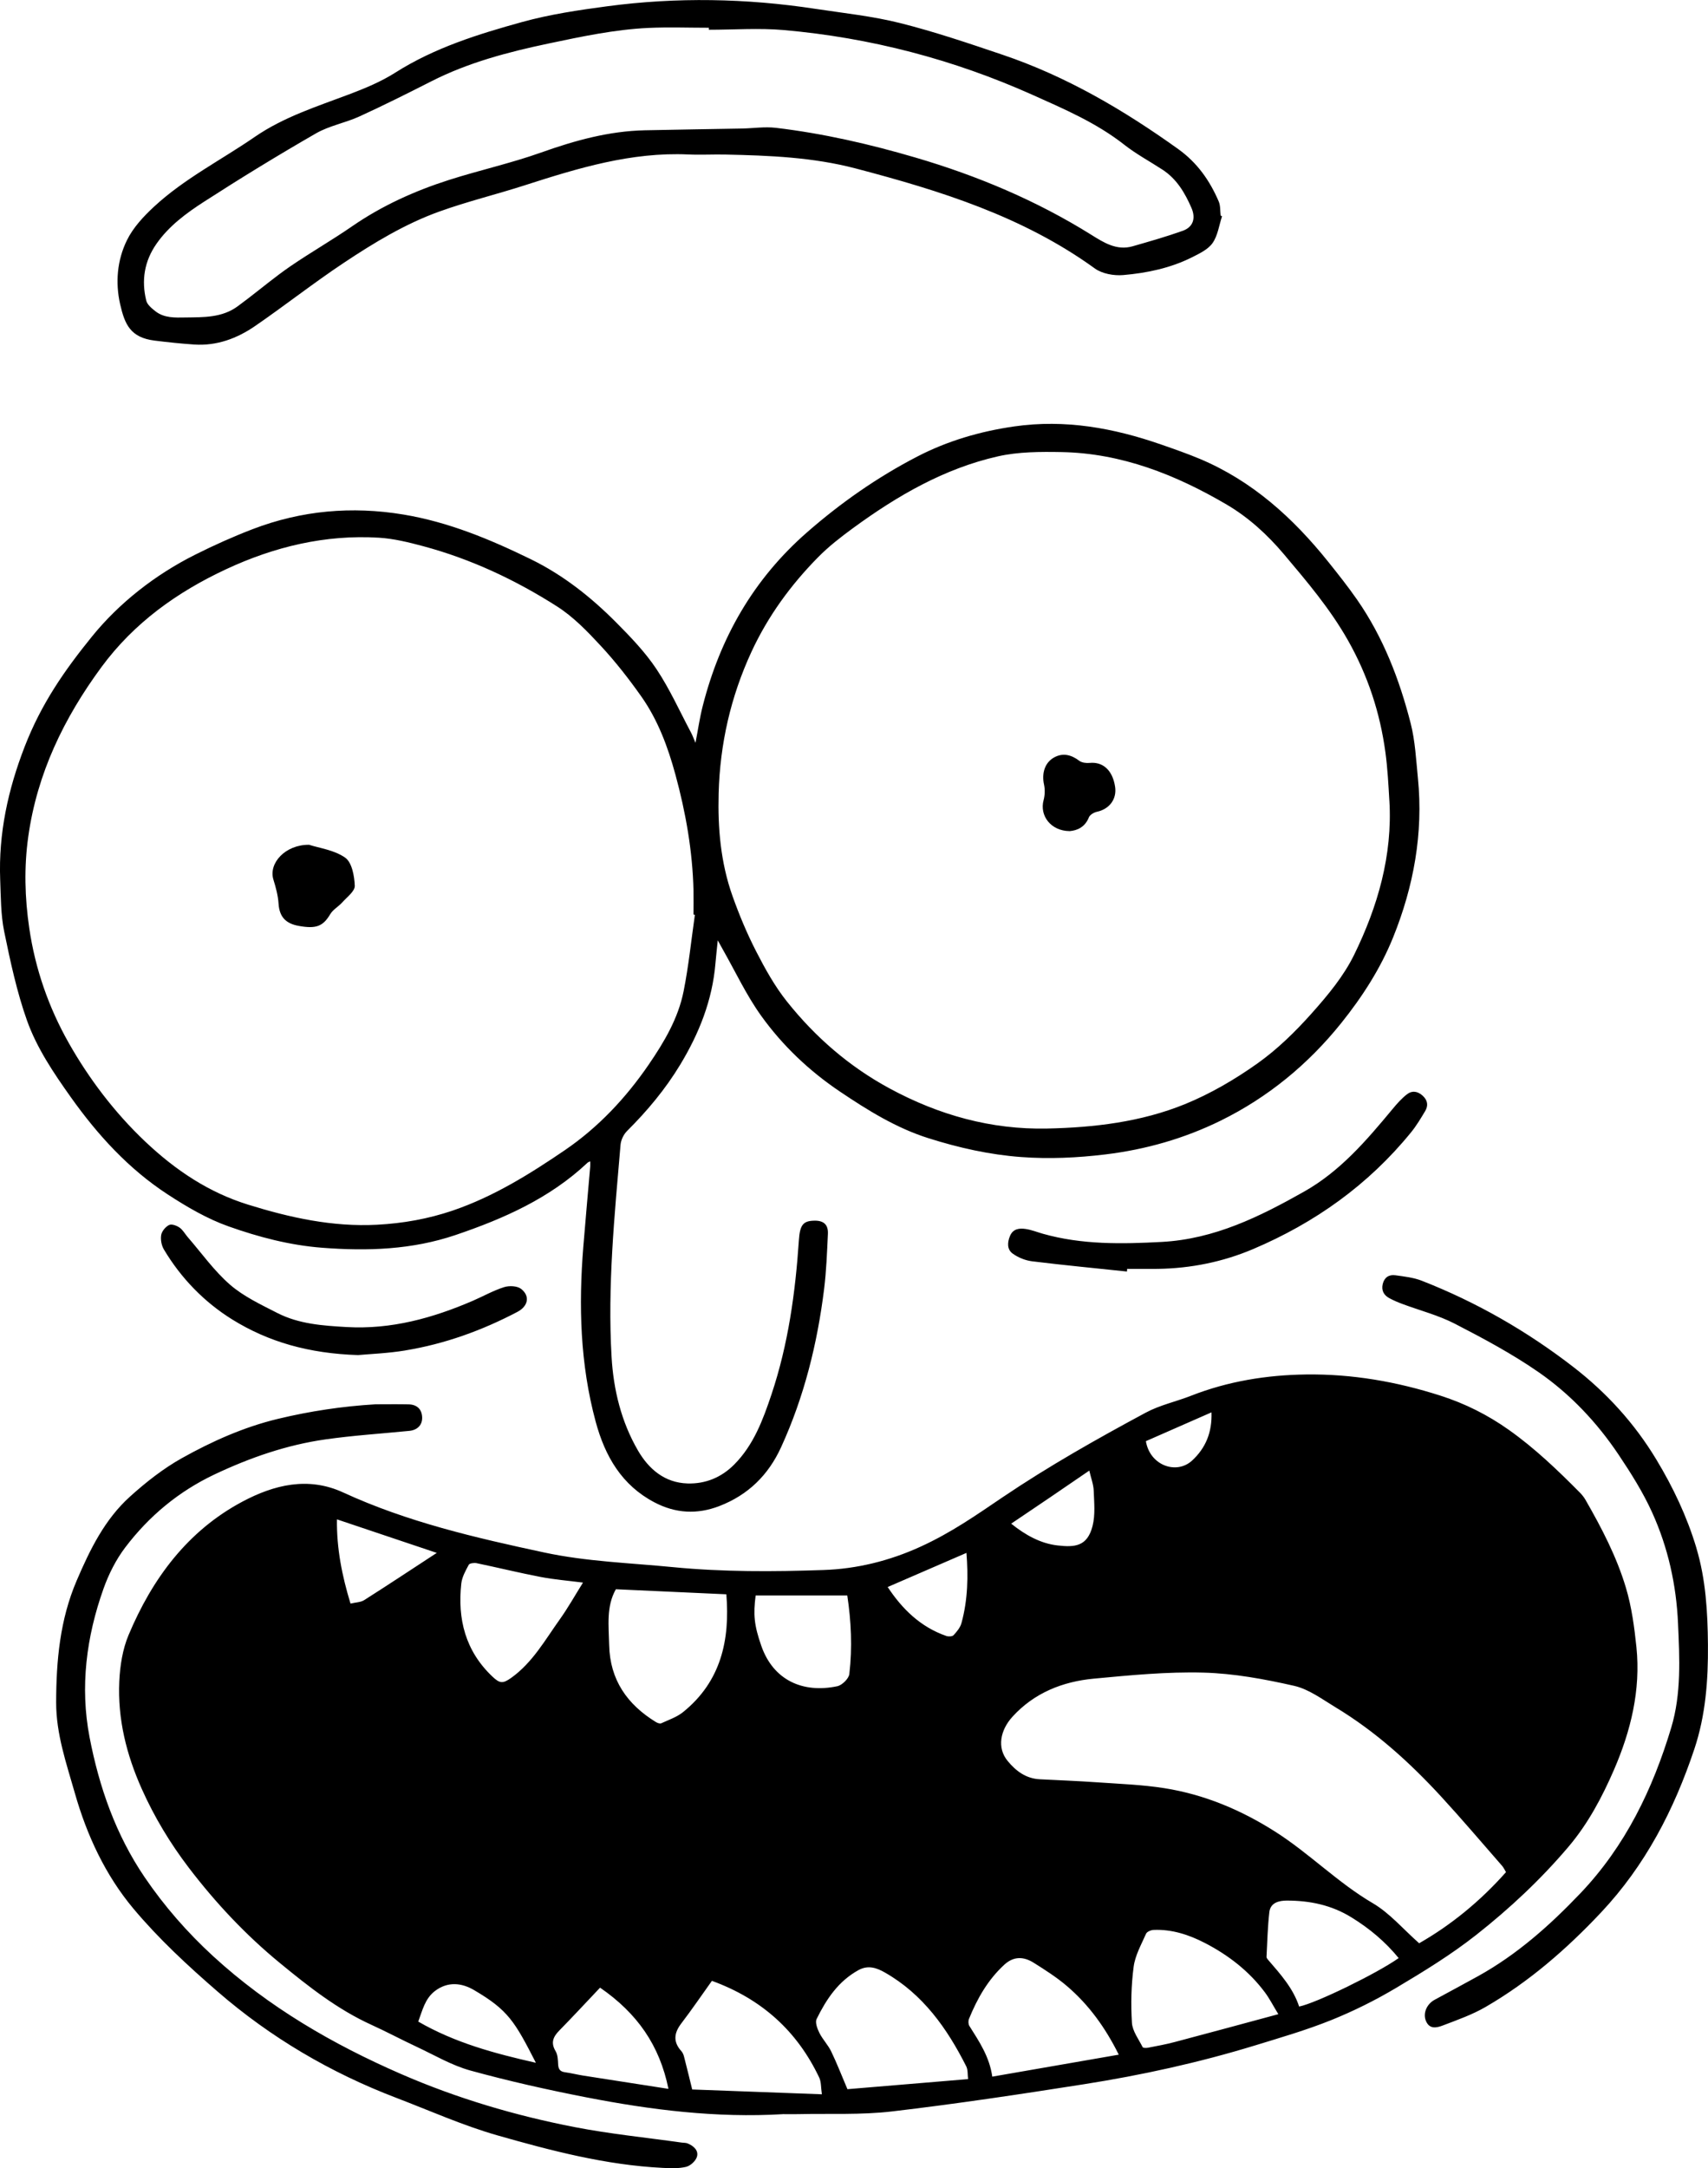 <?xml version="1.0" encoding="UTF-8"?>
<svg id="Layer_2" data-name="Layer 2" xmlns="http://www.w3.org/2000/svg" viewBox="0 0 633.63 803.77">
  <g id="Layer_1-2" data-name="Layer 1">
    <path d="M290.44,783.74c-24.59,1.46-48.84-1.55-72.88-6.23-14.46-2.81-28.87-6.04-43.07-9.95-6.92-1.9-13.33-5.72-19.91-8.79-5.63-2.63-11.12-5.57-16.77-8.14-12.62-5.73-23.35-14.2-33.95-22.9-12.71-10.42-23.91-22.36-33.83-35.36-6.87-9-12.76-18.74-17.45-29.23-5.7-12.75-8.96-25.91-8.33-39.8,.27-5.81,1.22-11.94,3.46-17.25,8.79-20.91,21.9-38.63,42.29-49.46,11.62-6.17,24.27-9.36,37.29-3.37,23.82,10.97,49.11,16.8,74.59,22.26,15.78,3.38,31.75,3.86,47.67,5.42,18.61,1.82,37.28,1.72,55.92,1.08,12.44-.42,24.46-3.38,35.98-8.63s20.72-11.74,30.55-18.38c17.07-11.52,34.96-21.61,53.05-31.33,5.23-2.81,11.26-4.09,16.84-6.28,13.7-5.36,27.97-7.67,42.59-7.87,17.09-.23,33.71,2.65,49.98,7.88,9.1,2.92,17.48,7.12,25.28,12.65,9.61,6.8,18.05,14.87,26.29,23.19,.81,.81,1.56,1.73,2.13,2.72,6,10.43,11.59,21.12,15.03,32.65,2.12,7.09,3.12,14.59,3.89,21.99,1.64,15.92-2.11,31.16-8.36,45.54-4.37,10.05-9.55,19.85-16.82,28.43-10.29,12.14-21.86,22.95-34.27,32.72-9.32,7.34-19.55,13.6-29.76,19.67-7.68,4.56-15.77,8.59-24.06,11.92-9.16,3.68-18.7,6.45-28.16,9.35-20.88,6.39-42.19,11.06-63.75,14.44-23.63,3.71-47.29,7.27-71.04,10.05-11.47,1.34-23.16,.74-34.75,1-1.89,.04-3.79,0-5.69,0Zm236.02-63.35c11.81-6.74,22.7-15.61,32.23-26.37-.46-.76-.84-1.64-1.44-2.33-7.49-8.56-14.85-17.24-22.55-25.61-11.68-12.69-24.41-24.22-39.25-33.17-4.95-2.99-9.91-6.72-15.35-7.96-11.04-2.5-22.39-4.6-33.67-4.9-13.53-.36-27.15,.97-40.67,2.24-11.59,1.09-22.14,5.29-30.18,14.14-4.54,5-5.77,11.49-1.79,16.34,3.09,3.77,6.82,6.56,11.96,6.82,7.14,.36,14.3,.64,21.43,1.14,8.27,.58,16.61,.87,24.78,2.16,14.85,2.34,28.48,8.09,41.17,16.16,12.62,8.03,23.14,18.86,36.14,26.48,6.3,3.69,11.29,9.64,17.19,14.84Zm-297.99-131.24c-3.62,6.4-2.64,13.6-2.48,20.72,.29,12.88,6.69,21.99,17.35,28.52,.56,.34,1.47,.67,1.96,.45,2.76-1.27,5.78-2.28,8.1-4.15,14.09-11.35,17.44-26.74,16.06-43.67l-40.99-1.87Zm130.67,181.6c-.22-1.69-.03-3.42-.68-4.73-7.12-14.11-16.07-26.74-30.15-34.77-2.91-1.66-6.17-2.93-9.82-.92-7.5,4.12-11.94,10.81-15.54,18.13-.63,1.27,.25,3.61,1.03,5.16,1.21,2.42,3.21,4.45,4.38,6.88,2.12,4.39,3.88,8.96,6.02,13.98l44.78-3.74Zm115.09-24.08c-1.99-3.26-3.28-5.81-4.96-8.06-5.9-7.92-13.6-13.84-22.26-18.32-5.86-3.03-12.24-5.15-19.05-4.85-.98,.04-2.46,.65-2.8,1.41-1.76,4-4.04,8.01-4.6,12.23-.91,6.85-1.06,13.88-.64,20.78,.19,3.09,2.49,6.08,3.98,9.04,.16,.33,1.33,.33,1.97,.21,3.31-.64,6.63-1.24,9.88-2.1,12.58-3.32,25.14-6.74,38.47-10.33Zm-59.19,15.01c-5-10.04-11.13-18.52-19.21-25.41-3.81-3.25-8.09-5.99-12.35-8.66-3.65-2.29-7.35-2.53-10.89,.71-6.11,5.6-10.05,12.56-13.12,20.1-.3,.75-.27,1.96,.15,2.62,3.64,5.77,7.46,11.43,8.49,18.79l46.94-8.15Zm-150.94-27.36c-3.85,5.38-7.45,10.68-11.34,15.76-2.73,3.57-3.13,6.83,0,10.29,.48,.53,.8,1.26,.98,1.96,.99,3.8,1.9,7.61,3.05,12.26l48.11,1.78c-.38-2.56-.23-4.58-.98-6.17-8.19-17.26-21.31-29.15-39.83-35.89Zm-47.81-147.64c-5.57-.72-10.7-1.12-15.73-2.09-7.95-1.52-15.81-3.46-23.74-5.11-.93-.19-2.61,.02-2.92,.59-1.18,2.19-2.5,4.55-2.77,6.95-1.45,13.2,1.53,25.01,11.52,34.48,2.74,2.6,3.89,2.7,6.96,.52,7.94-5.66,12.58-14.04,18.06-21.71,3.03-4.24,5.6-8.83,8.61-13.64Zm302.58,139.19c-5.03-6.13-10.83-10.96-17.47-15.06-7.49-4.63-15.53-6.25-24.04-6.25-2.81,0-6.05,.73-6.46,4.26-.63,5.51-.76,11.07-1.05,16.62-.02,.35,.31,.77,.58,1.08,4.59,5.32,9.31,10.54,11.52,17.33,6.35-1.29,29-12.35,36.92-17.97Zm-204.55-134.42h-33.99c-.93,7.08-.57,11.01,2.08,18.63,4.44,12.81,15.43,17.71,28.2,15.02,1.79-.38,4.26-2.8,4.47-4.51,1.17-9.86,.67-19.74-.76-29.14Zm-91.71,145.39c-5.15,5.43-10.05,10.73-15.11,15.88-2.3,2.34-3.27,4.53-1.38,7.68,.81,1.35,.85,3.24,.94,4.91,.09,1.77,.74,2.65,2.54,2.89,2.29,.31,4.54,.89,6.83,1.25,10.26,1.62,20.52,3.19,31.55,4.91-3.28-16.14-11.57-28.01-25.37-37.52Zm-23.81,27.85c-7.86-15.34-10.26-19.52-22.94-26.95-4.61-2.71-9.76-3.26-14.49,.33-3.75,2.86-4.66,7.23-6.21,11.35,13.62,7.86,28.28,11.81,43.64,15.27Zm-36.77-189.02l-37.03-12.43c-.15,10.73,1.87,20.88,5.03,31.22,1.92-.46,3.76-.45,5.07-1.28,8.86-5.62,17.61-11.43,26.93-17.51Zm196.5,0l-29.22,12.65c5.28,8,12.08,14.8,21.76,18.15,.8,.28,2.21,.21,2.69-.3,1.19-1.29,2.46-2.8,2.91-4.44,2.41-8.71,2.53-17.6,1.86-26.05Zm45.56-30.5c-5.5,3.81-24.17,16.48-28.96,19.66,5.29,4.26,10.91,7.36,17.22,8.08s11.01,.44,12.96-7.2c1.06-4.15,.59-8.74,.43-13.12-.08-2.3-.98-4.58-1.64-7.43Zm45.34-21.6l-24.33,10.68c1.48,9.04,11.36,12.51,17.13,7.2,5.04-4.63,7.48-10.49,7.2-17.88Zm-230.48-93.06c-.49,.25-.8,.33-1,.53-13.98,13.16-31,20.7-48.89,26.77-16.19,5.49-32.7,6.04-49.57,4.74-12.03-.93-23.53-3.96-34.68-7.91-7.95-2.81-15.49-7.23-22.61-11.87-14.47-9.43-25.94-21.99-35.94-36.05-6.38-8.98-12.59-18.16-16.26-28.45s-6.18-21.85-8.45-32.96c-1.27-6.24-1.23-12.78-1.48-19.2-.65-17.1,2.88-33.33,9.08-49.32s14.82-28.3,24.93-40.78,23.47-22.95,38.33-30.39c6.95-3.48,14.08-6.69,21.34-9.47,18.09-6.92,36.78-8.58,55.9-5.41,16.7,2.77,32.11,9.17,47.21,16.54,12.09,5.9,22.45,14.12,31.83,23.57,5.33,5.36,10.67,10.93,14.84,17.18,4.93,7.39,8.61,15.62,12.8,23.5,.58,1.09,.99,2.26,1.68,3.85,.94-4.88,1.57-9.3,2.67-13.61,6.45-25.36,18.81-47.06,38.75-64.47,12.56-10.97,26.1-20.41,40.81-28.03,11.24-5.82,23.34-9.37,36.02-11.19,18.9-2.71,36.9,.58,54.62,6.75,4.77,1.66,9.55,3.32,14.21,5.27,19.47,8.18,34.58,21.88,47.61,38.11,3.69,4.6,7.37,9.24,10.74,14.08,9.69,13.93,15.71,29.55,19.88,45.84,1.68,6.57,2.01,13.51,2.69,20.31,2.05,20.48-1.59,40.23-9.21,59.08-4.65,11.51-11.43,22.03-19.28,31.8-12.29,15.29-27.18,27.5-44.66,36.1-13.42,6.6-27.8,10.73-42.85,12.54-10.43,1.26-20.81,1.73-31.21,.96-11.69-.86-23.11-3.43-34.3-6.96-12-3.78-22.54-10.34-32.87-17.28-11.4-7.66-21.32-17.06-29.28-28.15-5.49-7.66-9.54-16.35-14.22-24.58-.49-.86-.96-1.74-1.86-3.36-.35,3.43-.64,5.99-.86,8.56-1.14,13.63-6.05,25.93-13.06,37.52-5.49,9.08-12.22,17.13-19.73,24.6-1.28,1.27-2.27,3.35-2.42,5.14-2.23,26.17-4.86,52.34-3.32,78.65,.71,12.18,3.6,24.01,9.79,34.66,4.01,6.9,9.91,11.95,18.39,12.21,6.65,.2,12.56-2.23,17.33-7.03,7.22-7.27,10.66-16.58,13.81-25.98,6.2-18.52,8.86-37.7,10.16-57.1,.38-5.73,1.55-7.23,5.73-7.31,3.44-.07,5.2,1.44,5.04,4.88-.32,6.84-.57,13.7-1.41,20.48-2.52,20.27-7.41,39.94-15.94,58.59-4.72,10.33-12.2,17.71-22.9,21.84-8.29,3.2-16.3,2.72-24.07-1.35-12.16-6.36-18.36-17.1-21.83-29.91-5.78-21.37-6.36-43.07-4.58-64.95,.8-9.88,1.7-19.75,2.55-29.62,.05-.58,0-1.16,0-1.94Zm38.86-91.39l-.54-.11c0-2.95,.06-5.9,0-8.85-.34-14.62-2.87-28.93-6.7-42.99-2.8-10.29-6.52-20.31-12.73-29.08-4.62-6.53-9.59-12.88-15.03-18.74-4.92-5.31-10.13-10.7-16.17-14.55-15.41-9.82-31.92-17.57-49.66-22.33-5.37-1.44-10.9-2.8-16.41-3.14-19.89-1.22-38.84,3.36-56.68,11.68-18.12,8.44-34.15,19.85-46.27,36.3-13.91,18.89-23.84,39.39-27.13,62.79-1.6,11.35-1.3,22.69,.37,34.02,2.22,15.08,7.16,29.28,14.62,42.47s16.98,25.81,28.37,36.58,23.64,18.88,38.18,23.4c15.49,4.81,31.32,8.32,47.84,7.45,9.66-.51,18.97-2.16,28.09-5.26,15.12-5.15,28.58-13.52,41.61-22.4,12.35-8.42,22.6-19.32,31.07-31.68,5.72-8.35,10.96-17.15,12.96-27.21,1.87-9.36,2.83-18.9,4.19-28.36Zm257.61-42.28c-.35-5.98-.66-11.98-1.46-17.91-1.99-14.74-6.56-28.62-13.95-41.64-6.61-11.65-15.19-21.74-23.75-31.88-6.1-7.23-13.13-13.63-21.19-18.36-18.89-11.07-39.01-19.06-61.3-19.46-7.85-.14-15.95-.13-23.54,1.58-19.93,4.5-37.35,14.61-53.7,26.55-4.59,3.35-9.14,6.88-13.11,10.92-10.11,10.27-18.52,21.79-24.63,34.96-7.73,16.69-11.7,34.22-12.19,52.53-.35,12.91,.77,25.74,5.13,38,2.5,7.03,5.4,13.97,8.81,20.6,3.31,6.45,6.9,12.91,11.4,18.55,10.53,13.21,23.15,24.15,38.13,32.24,18.24,9.86,37.63,15.28,58.41,14.84,17.46-.37,34.84-2.43,51.08-9.03,9.46-3.85,18.54-9.16,26.89-15.08,7.42-5.26,14.11-11.81,20.19-18.63s11.84-13.77,15.72-21.68c8.75-17.86,14.27-36.86,13.07-57.11Zm-62.08-216.64c-1.1,3.34-1.57,7.13-3.5,9.89-1.66,2.38-4.85,3.89-7.61,5.28-8.01,4.02-16.73,5.84-25.54,6.6-3.46,.3-7.82-.48-10.55-2.46-26.7-19.3-57.38-28.84-88.66-37.05-15.83-4.16-32.03-4.82-48.27-5.16-4.64-.1-9.29,.17-13.92-.04-21.07-.95-40.8,5.05-60.5,11.39-10.6,3.42-21.48,6.04-31.95,9.82-12.63,4.56-24.15,11.55-35.28,18.95-11.22,7.46-21.83,15.81-32.93,23.44-6.69,4.6-14.19,7.41-22.54,6.86-4.93-.33-9.85-.85-14.75-1.46-8.95-1.11-11.06-6.01-12.76-13.44-1.85-8.07-1.12-16.4,2.52-23.79,2.29-4.66,6.15-8.81,10.03-12.4,11.2-10.38,24.89-17.28,37.38-25.88,10.74-7.39,23-11.25,35.01-15.78,5.88-2.22,11.82-4.68,17.1-8.03,14.55-9.24,30.75-14.27,47.07-18.78,10.3-2.84,21-4.43,31.62-5.84,25.73-3.42,51.48-2.96,77.15,.95,10.51,1.6,21.17,2.7,31.45,5.28,12.84,3.22,25.43,7.5,37.99,11.74,23.67,7.99,44.95,20.48,65.19,34.97,7.06,5.06,11.71,11.68,15.03,19.43,.67,1.56,.5,3.48,.72,5.23l.5,.27ZM262.97,11.04v-.75c-7.47,0-14.96-.28-22.42,.06-12.55,.59-24.82,3.21-37.09,5.79-14.98,3.16-29.69,7.01-43.44,14-8.82,4.48-17.67,8.91-26.66,13.02-5.25,2.4-11.2,3.44-16.15,6.29-14.05,8.08-27.9,16.55-41.53,25.34-6.6,4.26-13.04,8.99-17.66,15.63-4.48,6.44-5.61,13.54-3.76,21.03,.37,1.5,2.01,2.84,3.35,3.9,3.29,2.61,7.39,2.4,11.21,2.34,6.68-.1,13.54,.14,19.36-4.15,1.27-.94,2.53-1.89,3.78-2.84,5.26-4.02,10.35-8.28,15.8-12.01,7.47-5.11,15.36-9.62,22.81-14.76,11.12-7.68,23.27-13.16,36.05-17.24,11.32-3.61,22.98-6.18,34.16-10.16,12.51-4.45,25.09-7.93,38.41-8.23,12.01-.27,24.03-.42,36.04-.65,4.21-.08,8.48-.75,12.62-.26,17.6,2.09,34.84,6.05,51.84,11.04,22.93,6.73,44.78,15.9,65.12,28.59,4.58,2.86,9.42,5.98,15.34,4.29,6.25-1.79,12.51-3.57,18.63-5.75,3.87-1.38,4.89-4.65,3.22-8.5-2.43-5.57-5.46-10.72-10.71-14.14-4.75-3.1-9.8-5.8-14.24-9.29-10.33-8.11-22.31-13.23-34.06-18.49-29.33-13.12-60.15-21.17-92.18-23.99-9.2-.81-18.54-.12-27.81-.12ZM103.04,526c-12.61,3.04-24.36,8.29-35.55,14.54-6.91,3.86-13.31,8.9-19.21,14.21-9.44,8.48-14.93,19.75-19.85,31.23-6.19,14.43-7.58,29.67-7.6,45.15-.01,11.69,3.78,22.53,6.93,33.57,4.48,15.73,11.34,30.43,21.71,42.82,9.35,11.16,20.21,21.21,31.25,30.77,19.65,17.03,41.87,30.08,66.21,39.37,12.49,4.77,24.78,10.28,37.59,13.94,20.03,5.71,40.26,11,61.25,12.05,2.92,.15,5.97,.29,8.76-.38,1.6-.38,3.56-2.18,4.02-3.74,.69-2.35-1.26-4.03-3.45-4.94-.65-.27-1.45-.21-2.18-.31-13.24-1.87-26.58-3.19-39.68-5.73-22.16-4.29-43.86-10.72-64.52-19.72-25.29-11.01-49.06-24.79-69.6-43.61-9.62-8.82-18.15-18.57-25.45-29.3-10.69-15.73-16.87-33.34-20.45-51.95s-1.18-37.17,5.17-55c1.92-5.39,4.61-10.75,8.05-15.29,8.83-11.64,19.85-20.82,33.2-27.12,13.13-6.2,26.73-10.92,41.09-12.96,10.31-1.47,20.74-2.13,31.11-3.16,3.05-.3,4.87-2.23,4.77-5.01-.1-2.96-1.87-4.75-5.02-4.82-4.11-.09-8.21-.02-12.32-.02-12.26,.73-24.3,2.54-36.22,5.41Zm526.26,47.75c-3.49-11.59-8.59-22.34-14.83-32.68-8.13-13.48-18.53-24.85-30.89-34.39-17.18-13.26-35.9-23.99-56.14-31.9-3.08-1.2-6.52-1.57-9.83-2.03-2.33-.32-4.06,.8-4.65,3.25-.56,2.37,.39,4.12,2.43,5.23,1.56,.85,3.22,1.55,4.89,2.17,6.49,2.42,13.33,4.17,19.44,7.32,10.65,5.49,21.31,11.19,31.13,18,11.74,8.15,21.59,18.59,29.59,30.51,4.62,6.89,9.11,14.01,12.51,21.54,5.86,12.95,8.92,26.72,9.56,41,.58,12.99,1.26,26.09-2.51,38.65-6.86,22.82-17.01,43.93-33.74,61.47-11.35,11.9-23.5,22.7-37.95,30.7-5.34,2.96-10.73,5.83-16.1,8.75-2.92,1.59-4.35,4.93-3.27,7.71,1.32,3.39,4.13,2.65,6.4,1.78,5.38-2.05,10.91-4,15.86-6.88,16.07-9.32,29.93-21.37,42.68-34.9,16.49-17.5,27.17-38.16,34.69-60.67,4.19-12.54,5.15-25.55,5.04-38.7-.11-12.13-.78-24.16-4.32-35.93Zm-211.16-103.37c3.79,0,7.58,.05,11.37,0,12.25-.17,24.15-2.58,35.35-7.33,22.94-9.73,42.81-23.85,58.63-43.31,1.98-2.43,3.6-5.16,5.22-7.86,1.21-2.03,.92-4-.91-5.68s-3.92-2-5.74-.61c-2.05,1.55-3.8,3.55-5.46,5.55-9.65,11.61-19.39,23.04-32.84,30.62-16.51,9.31-33.26,17.58-52.74,18.63-14.88,.8-29.65,1.07-44.15-3.03-2.13-.6-4.21-1.46-6.38-1.77-2.3-.33-4.64-.13-5.78,2.54-1.04,2.43-1.16,5.06,.98,6.59s4.73,2.55,7.25,2.86c11.69,1.44,23.42,2.55,35.14,3.79l.07-.97Zm-267.79,30.24c14.65-2.41,28.48-7.4,41.62-14.31,3.91-2.06,4.78-5.8,1.37-8.49-1.44-1.14-4.42-1.27-6.32-.67-3.99,1.26-7.7,3.37-11.56,5.04-14.95,6.45-30.35,10.7-46.85,9.76-8.86-.51-17.75-1.11-25.79-5.24-6.05-3.1-12.42-6.08-17.48-10.46-5.89-5.11-10.52-11.68-15.68-17.62-1.03-1.19-1.81-2.69-3.05-3.55-1.06-.74-2.93-1.43-3.86-.97-1.31,.64-2.69,2.27-2.94,3.67-.3,1.71,.09,3.89,.98,5.39,6.37,10.68,15,19.54,25.39,25.99,13.4,8.3,28.4,12.6,46.63,13.18,4.35-.4,11.02-.64,17.54-1.71Zm-48.92-174.54c.9,2.91,1.72,5.93,1.91,8.94,.32,4.95,2.75,7.38,7.49,8.22,6.47,1.16,8.99,.17,11.69-4.36,1.03-1.72,3.07-2.81,4.46-4.36,1.75-1.96,4.7-4.14,4.63-6.14-.13-3.62-1.05-8.67-3.55-10.43-4.06-2.86-9.64-3.56-13.39-4.78-8.82-.09-15.12,6.83-13.24,12.91Zm302.5-23.05c.39-.96,1.86-1.85,2.98-2.09,4.66-.99,7.47-4.7,6.76-9.32-.93-6.07-4.49-9.29-9.44-8.8-1.26,.12-2.88-.07-3.83-.78-2.98-2.26-6.11-3.06-9.4-1.22-3.46,1.93-4.59,5.97-3.69,10.03,.4,1.83,.33,3.95-.16,5.77-1.55,5.73,2.64,11.43,9.69,11.48,2.58-.23,5.57-1.28,7.1-5.06Z"/>
  </g>
</svg>